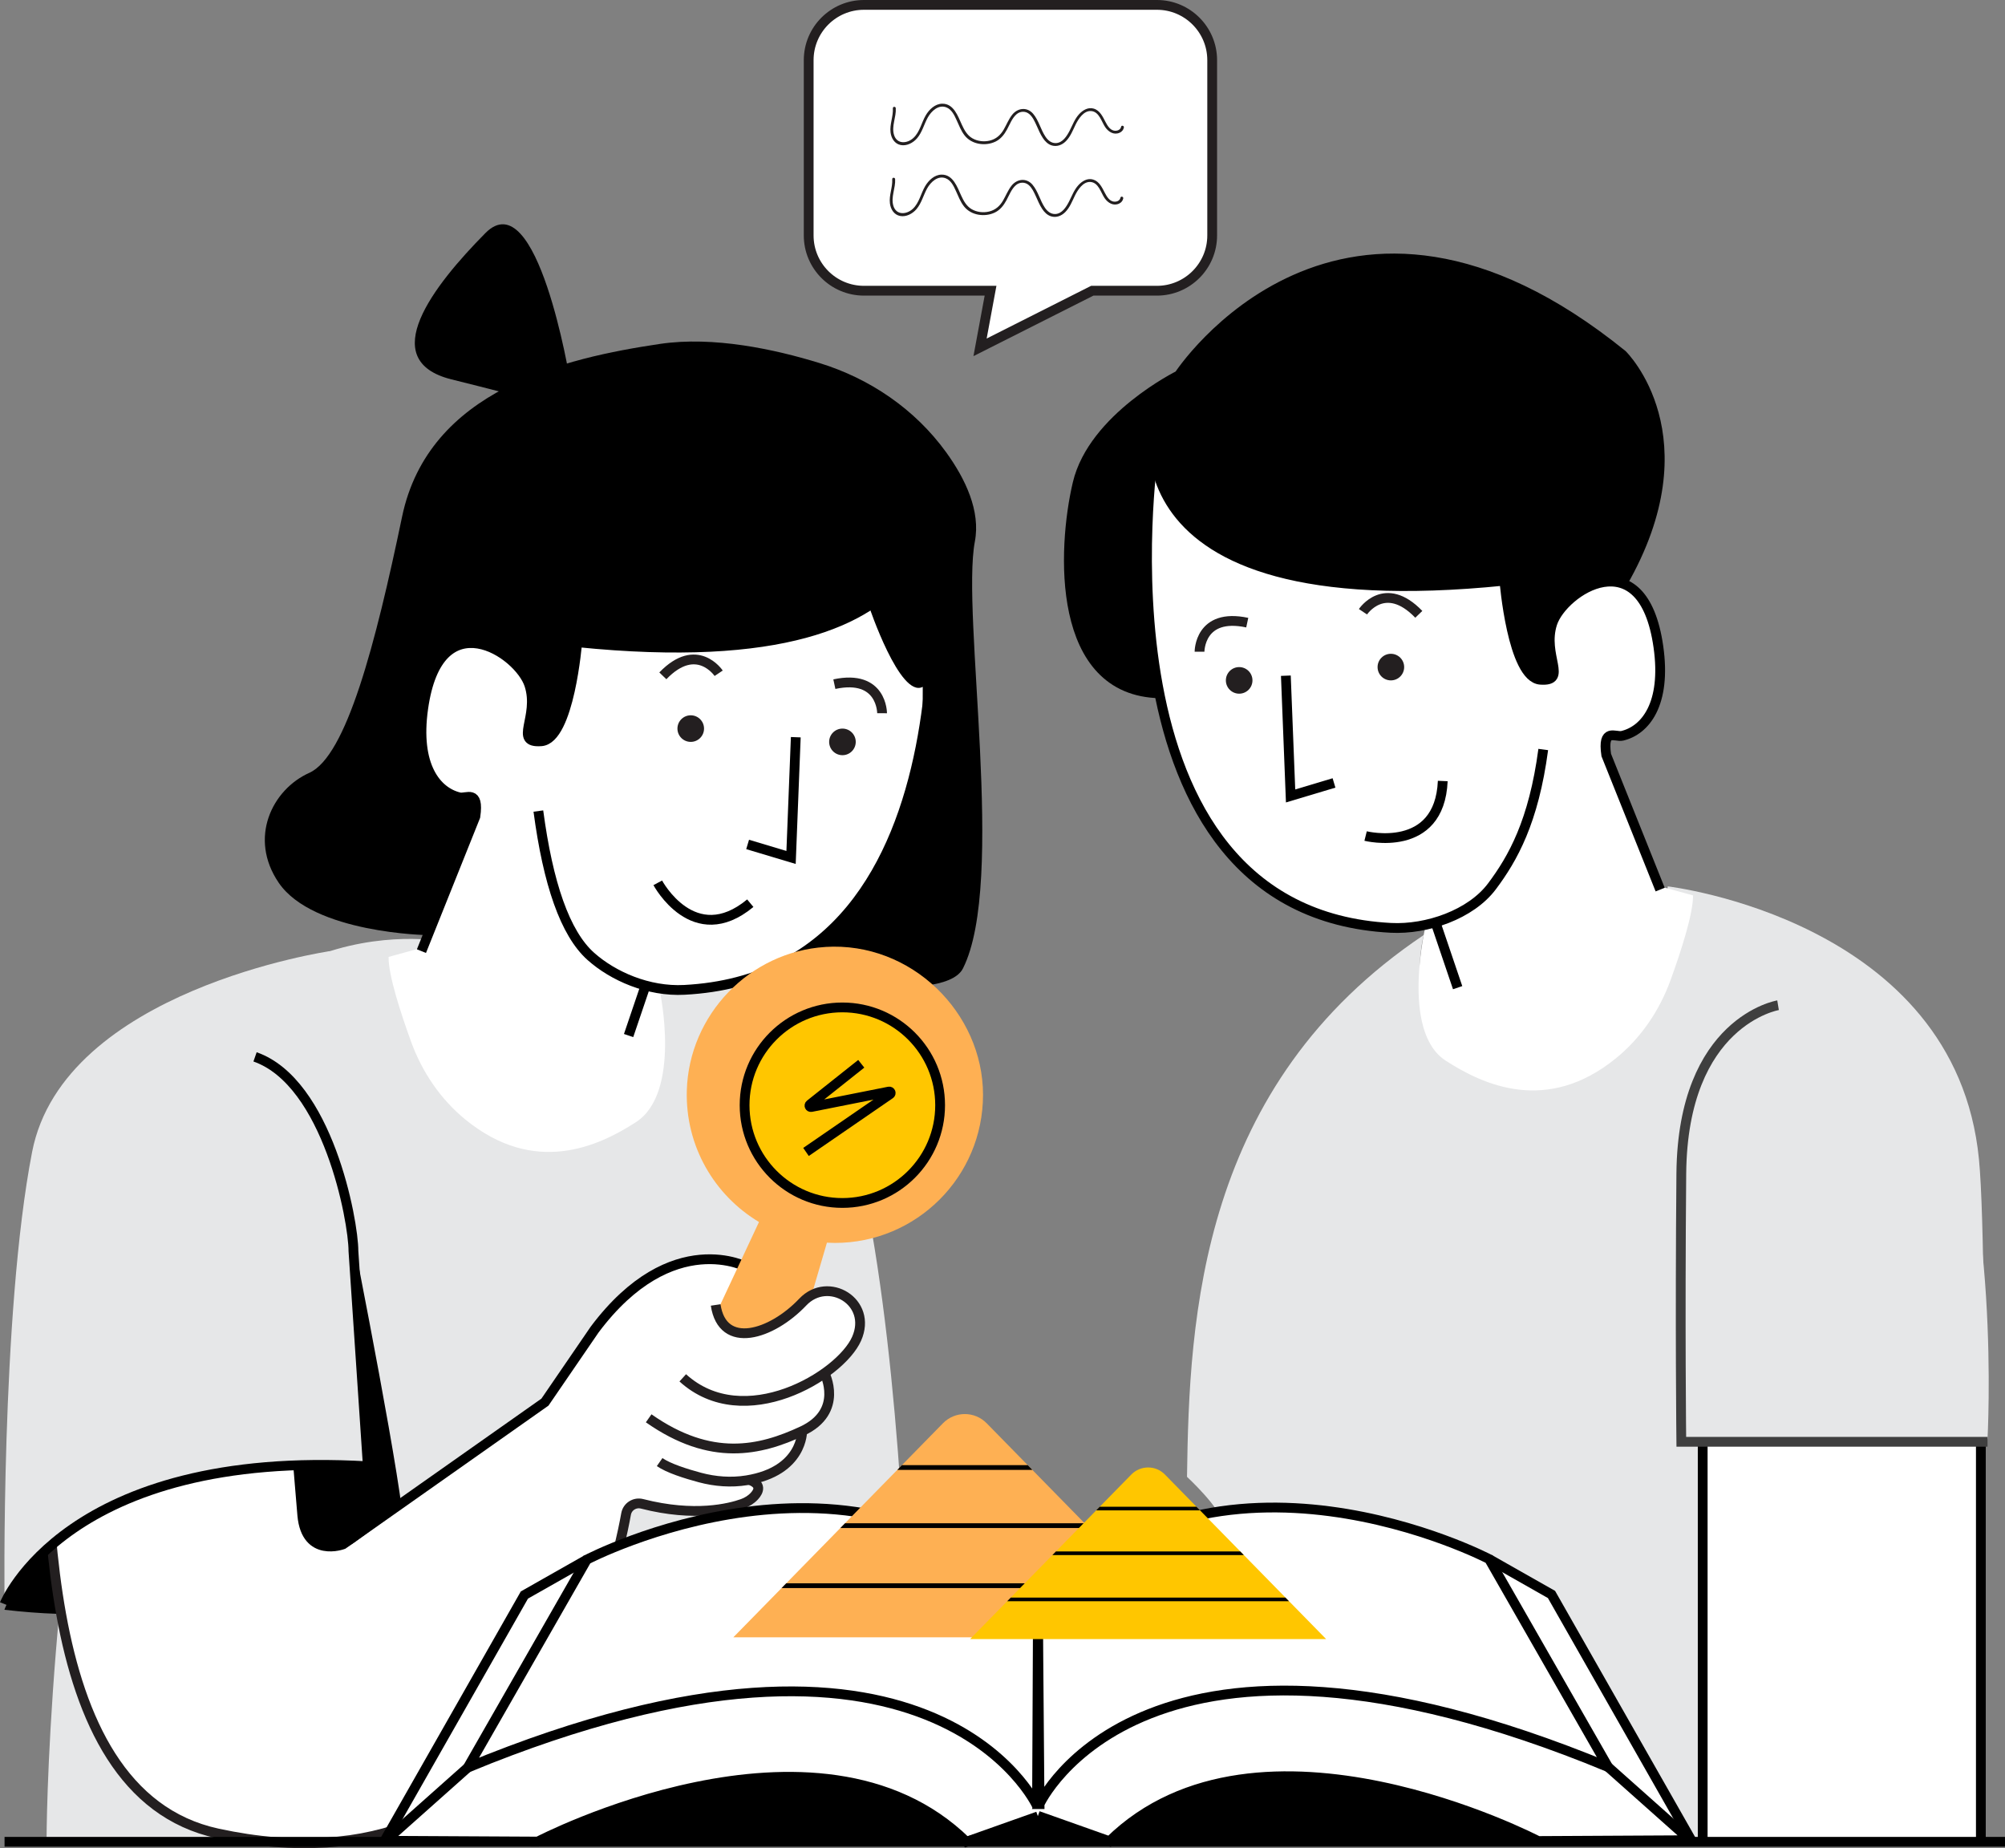 <svg width="204.934" height="188.907" viewBox="0 0 204.934 188.907" fill="none" xmlns="http://www.w3.org/2000/svg" xmlns:xlink="http://www.w3.org/1999/xlink">
	<rect x="0" y="0" width="204.934" height="188.907" fill="#808080" stroke="none"/>
	<desc>
			Created with Pixso.
	</desc>
	<defs/>
	<path id="Vector" d="M45.26 96.208C45.26 96.208 20.18 91.354 12.469 124.415C4.758 157.477 4.758 188.137 4.758 188.137L93.204 188.52C93.204 188.52 93.945 110.224 79.564 102.259C65.182 94.295 45.26 96.208 45.26 96.208Z" fill-rule="nonzero" fill="#E6E7E8"/>
	<path id="Vector" d="M35.219 122.115C35.219 122.115 40.026 146.017 41.094 154.364C42.16 162.711 30.9 165.659 30.9 165.659C30.9 165.659 26.994 158.763 27.069 158.054C27.144 157.345 29.961 122.113 29.961 122.113L35.221 122.113L35.219 122.115Z" fill-rule="nonzero" fill="#000000"/>
	<path id="Vector" d="M0.451 164.519C0.451 164.519 6.767 146.257 37.601 149.853C37.601 149.853 30.28 168.03 0.451 164.519Z" fill-rule="nonzero" fill="#000000"/>
	<path id="Vector" d="M72.782 133.147C72.782 133.147 74.179 137.349 76.991 136.166C79.803 134.981 82.601 132.732 82.601 132.732C82.601 132.732 86.009 130.453 87.697 134.082C87.697 134.082 88.979 136.694 84.063 140.487C84.063 140.487 86.385 143.759 81.991 146.149C81.991 146.149 81.871 150.51 76.876 151.186C76.876 151.186 78.355 153.097 75.968 153.799C73.58 154.501 69.691 154.198 67.057 153.864C67.057 153.864 65.081 152.872 64.151 154.301C63.222 155.731 59.527 184.593 38.409 187.252C30.609 188.233 16.851 188.999 11.042 179.325C11.042 179.325 5.033 170.014 4.685 149.381C4.685 149.381 2.972 123.822 9 116.137C9 116.137 15.18 104.313 23.75 104.745C23.75 104.745 26.024 108.266 26.536 112.01C27.048 115.754 28.466 123.904 28.466 123.904C28.466 123.904 30.102 155.32 31.031 156.287C31.961 157.254 33.158 159.869 36.343 157.543C39.528 155.216 55.908 143.184 55.908 143.184C55.908 143.184 58.595 139.839 59.189 138.206C59.781 136.572 65.057 130.007 72.782 133.154L72.782 133.147Z" fill-rule="nonzero" fill="#FFFFFF"/>
	<path id="Vector" d="M59.114 138.309C59.114 138.309 62.48 133.725 63.351 132.929C64.222 132.133 66.902 127.035 76.953 129.678C87.004 132.321 69.818 136.182 69.818 136.182L59.116 138.309L59.114 138.309Z" fill-rule="nonzero" fill="#FFFFFF"/>
	<path id="Vector" d="M76.416 129.525C76.416 129.525 68.71 125.307 60.781 135.88L55.699 143.299L35.066 157.834C35.066 157.834 31.306 159.256 30.9 154.885C30.494 150.515 27.445 109.351 25.412 106.909C23.379 104.471 21.55 104.752 21.55 104.752" stroke="#000000"/>
	<path id="Vector" d="M94.896 52.826C94.896 52.826 96.243 72.31 93.154 80.43C93.154 80.43 89.65 96.555 76.413 100.203L67.454 101.353C67.454 101.353 69.667 111.66 65.008 114.679C61.126 117.195 54.631 120.164 47.596 114.442C45.035 112.36 43.145 109.566 42.019 106.466C40.972 103.583 39.685 99.644 39.718 97.797L43.073 96.875L48.507 83.27C48.643 82.92 48.699 82.535 48.626 82.167C48.535 81.7 48.246 81.232 47.406 81.488C46.969 81.622 42.789 80.554 43.117 74.733C43.448 68.912 45.751 61.813 53.401 68.719C53.401 68.719 54.434 70.742 54.044 74.073C54.044 74.073 53.621 76.39 55.023 75.756C56.424 75.122 57.966 74.411 58.994 65.632C58.994 65.632 91.812 70.918 94.891 52.823L94.896 52.826Z" fill-rule="nonzero" fill="#FFFFFF"/>
	<path id="Vector" d="M94.551 48.225C94.551 48.225 100.919 69.893 58.999 65.635C58.999 65.635 58.206 75.552 55.316 75.758C52.424 75.967 55.168 73.301 54.105 70.01C53.042 66.719 44.835 61.231 43.256 72.404C42.425 78.277 44.622 80.937 46.955 81.488C47.662 81.655 49.002 80.622 48.589 83.448L43.077 97.206" stroke="#000000"/>
	<path id="Vector" d="M94.896 52.826C94.896 52.826 101.062 99.537 69.949 101.165C66.259 101.358 62.663 99.764 60.403 97.755C57.745 95.396 56.011 90.276 55.027 82.889" stroke="#000000"/>
	<path id="Vector" d="M65.984 100.722L64.25 105.834" stroke="#000000"/>
	<path id="Vector" d="M87.467 75.822C87.467 76.573 86.859 77.181 86.108 77.181C85.357 77.181 84.749 76.573 84.749 75.822C84.749 75.071 85.357 74.463 86.108 74.463C86.859 74.463 87.467 75.071 87.467 75.822Z" fill-rule="evenodd" fill="#231F20"/>
	<path id="Vector" d="M71.961 74.463C71.961 75.213 71.352 75.822 70.602 75.822C69.851 75.822 69.242 75.213 69.242 74.463C69.242 73.712 69.851 73.104 70.602 73.104C71.352 73.104 71.961 73.712 71.961 74.463Z" fill-rule="evenodd" fill="#231F20"/>
	<path id="Vector" d="M90.159 72.892C90.159 72.892 90.18 68.874 85.281 69.921" stroke="#231F20"/>
	<path id="Vector" d="M73.456 68.808C73.456 68.808 71.226 65.463 67.75 69.071" stroke="#231F20"/>
	<path id="Vector" d="M81.338 75.343L80.855 87.633L76.416 86.303" stroke="#000000"/>
	<path id="Vector" d="M94.319 70.195C91.985 71.421 88.814 61.945 88.814 61.945C82.458 68.02 59.001 65.632 59.001 65.632C59.001 65.632 57.692 72.181 56.959 74.371C56.227 76.561 54.025 75.343 54.025 75.343C54.025 75.343 54.133 72.278 54.105 70.008C54.079 67.74 50.15 66.426 50.15 66.426C43.35 63.008 43.12 73.646 43.315 77.341C43.509 81.035 48.234 81.486 48.234 81.486C48.655 82.535 48.645 83.709 48.209 84.751L43.73 95.572C43.73 95.572 32.019 95.396 28.491 90.222C25.374 85.652 27.813 80.686 31.609 78.988C35.404 77.291 38.383 65.832 41.094 52.823C43.805 39.812 57.682 36.599 67.456 35.148C72.937 34.336 79.207 35.7 83.775 37.108C88.936 38.7 93.523 41.829 96.694 46.204C98.692 48.962 100.234 52.234 99.642 55.342C98.227 62.802 102.867 90.185 98.422 98.98C96.377 103.027 78.005 99.494 78.005 99.494C78.005 99.494 91.04 95.342 94.297 75.2L94.316 70.195L94.319 70.195Z" fill-rule="nonzero" fill="#000000"/>
	<path id="Vector" d="M84.355 96.781C76.615 97.267 70.414 103.71 70.2 111.461C70.043 117.165 73.043 122.178 77.578 124.89L69.513 142.119C68.205 144.91 69.651 148.215 72.588 149.151C75.32 150.022 78.233 148.473 79.04 145.719L84.521 127.004C84.791 127.019 85.061 127.028 85.336 127.028C93.697 127.028 100.476 120.249 100.476 111.888C100.476 103.527 93.162 96.225 84.357 96.778L84.355 96.781Z" fill-rule="nonzero" fill="#FEB053"/>
	<path id="Vector" d="M86.098 122.944C91.617 122.944 96.091 118.47 96.091 112.951C96.091 107.433 91.617 102.959 86.098 102.959C80.58 102.959 76.106 107.433 76.106 112.951C76.106 118.47 80.58 122.944 86.098 122.944Z" fill-rule="nonzero" fill="#FFC600"/>
	<path id="Vector" d="M86.098 122.944C80.58 122.944 76.106 118.47 76.106 112.951C76.106 107.433 80.58 102.959 86.098 102.959C91.617 102.959 96.091 107.433 96.091 112.951C96.091 118.47 91.617 122.944 86.098 122.944Z" stroke="#000000"/>
	<path id="Vector" d="M73.078 133.337C73.078 133.337 73.653 137.187 76.413 136.246C79.176 135.304 82.495 133.272 82.836 132.661C83.174 132.051 86.831 131.058 87.849 134.605C87.849 134.605 88.054 138.084 84.329 140.454C84.329 140.454 86.096 143.806 81.993 146.264C81.993 146.264 82.453 149.682 76.953 151.404C76.953 151.404 78.115 153.127 75.529 153.806C72.944 154.482 64.684 153.806 64.684 153.806C64.684 153.806 59.527 145.132 63.661 139.168C67.794 133.206 73.08 133.34 73.08 133.34L73.078 133.337Z" fill-rule="nonzero" fill="#FFFFFF"/>
	<path id="Vector" d="M76.583 151.242C77.871 151.691 77.564 152.4 77.111 152.895C76.78 153.256 76.357 153.517 75.895 153.684C74.59 154.148 71.001 155.071 65.63 153.693C64.881 153.501 64.128 153.972 63.992 154.733C62.68 162.056 54.976 194.477 22.227 187.374C2.979 183.198 4.728 149.771 4.728 133.842C4.728 117.913 13.272 106.923 21.947 104.785" stroke="#231F20"/>
	<path id="Vector" d="M81.991 146.259C81.991 146.259 82.08 150.353 76.322 151.287C74.728 151.545 73.097 151.421 71.538 151.003C70.13 150.625 68.32 150.055 67.423 149.426" stroke="#231F20"/>
	<path id="Vector" d="M84.275 140.344C84.275 140.344 86.312 144.245 81.991 146.257C77.669 148.268 72.681 149.428 66.302 144.952" stroke="#231F20"/>
	<path id="Vector" d="M73.149 133.368C73.839 138.008 78.871 136.431 82.054 133.07C84.643 130.338 89.227 133.049 87.554 136.825C85.88 140.602 76.038 146.501 69.785 140.816" stroke="#231F20"/>
	<path id="Vector" d="M67.231 90.225C67.231 90.225 70.902 97.1 76.688 92.307" stroke="#000000"/>
	<path id="Vector" d="M88.03 108.719L82.791 112.881C82.671 112.977 82.761 113.17 82.911 113.139L90.864 111.557C91.021 111.526 91.108 111.731 90.976 111.822L82.383 117.73" stroke="#000000"/>
	<path id="Vector" d="M33.728 97.206C33.728 97.206 6.5 101.173 3.282 117.73C0.063 134.288 0.467 163.937 0.467 163.937C0.467 163.937 8.645 147.158 37.601 149.853L33.728 97.206Z" fill-rule="nonzero" fill="#E6E7E8"/>
	<path id="Vector" d="M0.465 163.939C0.465 163.939 6.765 148.041 37.599 149.855L36.125 127.866C36.125 124.735 33.491 110.606 26.069 108.013" stroke="#000000"/>
	<path id="Vector" d="M58.245 38.775C58.245 38.775 54.919 18.461 49.612 23.823C44.305 29.186 38.352 36.836 46.155 38.775C53.957 40.714 58.245 41.937 58.245 41.937L58.245 38.775Z" fill-rule="nonzero" fill="#000000"/>
	<path id="Vector" d="M202.27 118.456C199.869 94.002 170.462 90.589 170.462 90.589C169.979 95.969 169.955 101.457 166.948 104.731C161.709 110.437 157.212 110.574 153.059 109.628C142.457 107.21 145.518 95.565 145.518 95.565C122.639 110.907 121.547 134.596 121.326 150.933C121.326 150.933 124.843 154.202 124.861 155.547L124.861 188.515L202.467 188.515C202.467 188.515 203.385 129.805 202.27 118.453L202.27 118.456Z" fill-rule="nonzero" fill="#E6E7E8"/>
	<path id="Vector" d="M167.533 65.844C167.533 65.844 163.355 64.269 161.573 68.447" stroke="#000000"/>
	<path id="Vector" d="M169.035 42.282C166.643 33.787 152.806 25.827 141.025 26.416C141.025 26.416 127.725 27.585 120.505 38.357C120.505 38.357 108.299 43.033 109.25 56.185C109.25 56.185 108.935 65.226 112.616 68.447C116.298 71.667 118.58 70.86 118.58 70.86C118.58 70.86 117.052 59.68 117.667 52.42L117.88 49.129C118.385 52.542 122.289 65.215 152.325 59.647C152.693 59.59 153.038 59.527 153.353 59.454C153.357 59.454 153.362 59.454 153.369 59.452C153.505 59.419 153.641 59.386 153.766 59.351C153.766 59.351 154.449 67.616 156.777 69.231C156.777 69.231 158.688 69.872 158.74 69.059C158.791 68.25 157.627 64.13 159.359 62.435C161.089 60.741 163.2 59.515 165.812 59.633C165.812 59.633 171.427 50.781 169.035 42.284L169.035 42.282ZM117.998 47.293C118.049 47.359 118.073 47.481 118.085 47.643C118.04 47.739 117.998 47.835 117.956 47.934L117.998 47.293Z" fill-rule="nonzero" fill="#000000"/>
	<path id="Vector" d="M117.869 46.537C117.869 46.537 116.522 66.022 119.611 74.141C119.611 74.141 122.857 90.183 136.093 93.833L141.438 94.844L145.736 94.513C145.736 94.513 143.097 105.374 147.757 108.393C151.639 110.909 158.134 113.878 165.169 108.156C167.73 106.074 169.619 103.28 170.746 100.18C171.793 97.297 173.079 93.359 173.046 91.511L169.692 90.589L164.258 76.984C164.122 76.634 164.066 76.249 164.139 75.881C164.23 75.413 164.519 74.946 165.359 75.202C165.796 75.336 169.976 74.268 169.648 68.447C169.317 62.626 167.014 55.527 159.364 62.433C159.364 62.433 158.331 64.456 158.721 67.787C158.721 67.787 159.143 70.104 157.742 69.47C156.339 68.839 154.799 68.125 153.771 59.346C153.771 59.346 120.953 64.632 117.874 46.537L117.869 46.537Z" fill-rule="nonzero" fill="#FFFFFF"/>
	<path id="Vector" d="M118.214 41.937C118.214 41.937 111.846 63.604 153.766 59.346C153.766 59.346 154.559 69.264 157.449 69.47C160.341 69.679 157.597 67.013 158.66 63.722C159.723 60.431 167.929 54.943 169.509 66.116C170.34 71.989 168.143 74.648 165.81 75.2C165.103 75.367 163.763 74.334 164.176 77.16L169.688 90.917" stroke="#000000"/>
	<path id="Vector" d="M117.869 46.537C117.869 46.537 111.05 93.199 142.163 94.828C145.853 95.02 150.341 93.457 152.491 90.589C154.623 87.746 156.754 83.99 157.737 76.601" stroke="#000000"/>
	<path id="Vector" d="M118.58 70.858C107.917 70.667 108.557 56.117 110.144 49.403C111.731 42.69 120.505 38.357 120.505 38.357C120.505 38.357 137.035 12.955 165.815 36.249C165.815 36.249 174.436 44.648 165.815 59.63" stroke="#000000"/>
	<path id="Vector" d="M146.644 94.032L148.987 100.94" stroke="#000000"/>
	<path id="Vector" d="M128.016 69.536C128.016 70.287 127.408 70.895 126.657 70.895C125.907 70.895 125.298 70.287 125.298 69.536C125.298 68.785 125.907 68.177 126.657 68.177C127.408 68.177 128.016 68.785 128.016 69.536Z" fill-rule="evenodd" fill="#231F20"/>
	<path id="Vector" d="M143.522 68.177C143.522 68.927 142.914 69.536 142.163 69.536C141.413 69.536 140.804 68.927 140.804 68.177C140.804 67.426 141.413 66.818 142.163 66.818C142.914 66.818 143.522 67.426 143.522 68.177Z" fill-rule="evenodd" fill="#231F20"/>
	<path id="Vector" d="M122.606 66.606C122.606 66.606 122.585 62.588 127.483 63.635" stroke="#231F20"/>
	<path id="Vector" d="M139.311 62.522C139.311 62.522 141.541 59.177 145.018 62.785" stroke="#231F20"/>
	<path id="Vector" d="M131.429 69.057L131.913 81.347L136.351 80.017" stroke="#000000"/>
	<path id="Vector" d="M139.581 85.444C139.581 85.444 147.144 87.326 147.466 79.82" stroke="#000000"/>
	<path id="Vector" d="M174.035 147.355L202.467 147.355L202.467 188.175L174.035 188.175L174.035 147.355Z" fill-rule="evenodd" fill="#FFFFFF"/>
	<path id="Vector" d="M174.035 147.355L174.035 188.177" stroke="#000000"/>
	<path id="Vector" d="M202.467 147.698L202.467 188.517" stroke="#000000"/>
	<path id="Vector" d="M118.251 0.5L88.307 0.5C85.188 0.5 82.657 3.028 82.657 6.15L82.657 24.062C82.657 27.182 85.185 29.712 88.307 29.712L101.245 29.712L100.173 35.498L111.644 29.712L118.249 29.712C121.369 29.712 123.899 27.184 123.899 24.062L123.899 6.15C123.899 3.03 121.369 0.5 118.249 0.5L118.251 0.5Z" fill-rule="nonzero" fill="#FFFFFF"/>
	<path id="Vector" d="M88.307 0.5C85.188 0.5 82.657 3.028 82.657 6.15L82.657 24.062C82.657 27.182 85.185 29.712 88.307 29.712L101.245 29.712L100.173 35.498L111.644 29.712L118.249 29.712C121.369 29.712 123.899 27.184 123.899 24.062L123.899 6.15C123.899 3.03 121.369 0.5 118.249 0.5L118.251 0.5L88.307 0.5Z" stroke="#231F20"/>
	<path id="Vector" d="M91.408 11.063C91.462 11.671 91.251 12.267 91.176 12.87C91.098 13.476 91.204 14.18 91.711 14.523C92.338 14.945 93.227 14.558 93.687 13.959C94.147 13.361 94.34 12.6 94.704 11.938C95.067 11.276 95.729 10.664 96.481 10.76C97.762 10.927 97.912 12.718 98.703 13.741C99.584 14.88 101.569 14.875 102.445 13.734C103.135 12.835 103.417 11.298 104.548 11.274C106.238 11.239 106.097 14.617 107.78 14.771C108.752 14.861 109.339 13.758 109.722 12.861C110.104 11.964 110.914 10.927 111.827 11.272C112.271 11.438 112.534 11.884 112.747 12.307C112.961 12.729 113.184 13.187 113.599 13.412C114.015 13.64 114.67 13.466 114.728 12.997L91.408 11.063Z" fill-rule="nonzero" fill="#FFFFFF"/>
	<path id="Vector" d="M91.26 11.063C91.314 11.901 90.92 12.699 91.025 13.539C91.1 14.133 91.439 14.701 92.065 14.823C92.692 14.945 93.344 14.591 93.739 14.126C94.26 13.511 94.445 12.706 94.828 12.011C95.192 11.356 95.924 10.657 96.732 10.974C97.267 11.183 97.544 11.767 97.767 12.258C98.016 12.797 98.225 13.37 98.595 13.842C98.966 14.314 99.494 14.591 100.062 14.692C100.63 14.793 101.241 14.722 101.767 14.464C102.292 14.206 102.651 13.746 102.933 13.227C103.215 12.708 103.445 12.07 103.905 11.673C104.288 11.345 104.837 11.335 105.217 11.666C105.56 11.962 105.757 12.41 105.942 12.812C106.144 13.251 106.323 13.706 106.593 14.107C106.813 14.441 107.104 14.739 107.494 14.861C108.031 15.027 108.564 14.814 108.947 14.429C109.416 13.952 109.649 13.333 109.935 12.743C110.221 12.154 110.773 11.29 111.529 11.349C112.355 11.413 112.583 12.438 112.972 13.004C113.306 13.488 113.864 13.833 114.449 13.56C114.67 13.457 114.827 13.274 114.874 13.032C114.909 12.847 114.627 12.769 114.59 12.955C114.524 13.297 114.139 13.417 113.829 13.342C113.421 13.241 113.179 12.814 112.998 12.469C112.712 11.927 112.433 11.291 111.792 11.1C111.219 10.929 110.672 11.258 110.297 11.668C109.841 12.166 109.63 12.776 109.327 13.363C109.045 13.905 108.616 14.595 107.933 14.624C107.468 14.645 107.111 14.344 106.865 13.978C106.365 13.241 106.182 12.312 105.597 11.626C104.98 10.903 104.004 11.018 103.44 11.748C103.09 12.201 102.879 12.743 102.595 13.236C102.264 13.809 101.806 14.218 101.152 14.373C100.558 14.513 99.903 14.436 99.375 14.126C98.847 13.816 98.558 13.281 98.309 12.739C97.908 11.863 97.483 10.586 96.311 10.598C95.574 10.605 94.976 11.185 94.624 11.784C94.185 12.53 94.02 13.488 93.366 14.093C92.711 14.699 91.676 14.755 91.38 13.79C91.105 12.889 91.617 11.971 91.558 11.058C91.546 10.87 91.253 10.87 91.265 11.058L91.26 11.063Z" fill-rule="nonzero" fill="#231F20"/>
	<path id="Vector" d="M91.342 18.311C91.396 18.919 91.185 19.515 91.11 20.119C91.032 20.724 91.138 21.428 91.645 21.771C92.272 22.194 93.161 21.806 93.621 21.208C94.081 20.609 94.274 19.849 94.638 19.187C95.001 18.525 95.663 17.912 96.415 18.008C97.696 18.175 97.846 19.966 98.638 20.989C99.518 22.128 101.503 22.123 102.379 20.983C103.069 20.083 103.351 18.546 104.482 18.523C106.172 18.487 106.031 21.865 107.714 22.02C108.686 22.109 109.273 21.006 109.656 20.109C110.038 19.213 110.848 18.175 111.761 18.52C112.205 18.687 112.468 19.133 112.681 19.555C112.895 19.978 113.118 20.436 113.533 20.661C113.949 20.886 114.604 20.715 114.662 20.245L91.342 18.311Z" fill-rule="nonzero" fill="#FFFFFF"/>
	<path id="Vector" d="M91.194 18.311C91.248 19.149 90.854 19.947 90.96 20.788C91.035 21.381 91.373 21.95 91.999 22.072C92.626 22.194 93.279 21.839 93.673 21.375C94.194 20.759 94.379 19.954 94.762 19.26C95.126 18.605 95.858 17.905 96.666 18.222C97.201 18.431 97.478 19.015 97.701 19.506C97.95 20.046 98.159 20.619 98.529 21.09C98.9 21.562 99.428 21.839 99.996 21.94C100.565 22.041 101.175 21.971 101.701 21.712C102.226 21.454 102.586 20.994 102.867 20.476C103.149 19.957 103.379 19.318 103.839 18.922C104.222 18.593 104.771 18.584 105.151 18.915C105.494 19.21 105.691 19.659 105.876 20.06C106.078 20.499 106.257 20.954 106.527 21.356C106.747 21.689 107.038 21.987 107.428 22.109C107.966 22.276 108.498 22.062 108.881 21.677C109.35 21.201 109.583 20.581 109.869 19.992C110.156 19.403 110.707 18.539 111.463 18.598C112.289 18.661 112.517 19.687 112.907 20.253C113.24 20.736 113.799 21.081 114.383 20.809C114.604 20.706 114.761 20.522 114.808 20.281C114.843 20.095 114.561 20.018 114.524 20.203C114.458 20.546 114.073 20.666 113.763 20.59C113.355 20.489 113.113 20.062 112.932 19.717C112.646 19.175 112.367 18.539 111.726 18.349C111.153 18.177 110.606 18.506 110.231 18.917C109.775 19.415 109.564 20.025 109.261 20.612C108.98 21.154 108.55 21.844 107.867 21.872C107.402 21.893 107.045 21.593 106.799 21.227C106.299 20.49 106.116 19.56 105.531 18.875C104.914 18.152 103.938 18.267 103.374 18.997C103.025 19.45 102.813 19.992 102.529 20.485C102.198 21.058 101.741 21.466 101.086 21.621C100.492 21.762 99.837 21.684 99.309 21.375C98.781 21.065 98.492 20.529 98.243 19.987C97.842 19.112 97.417 17.835 96.246 17.846C95.508 17.854 94.91 18.433 94.558 19.032C94.119 19.778 93.955 20.736 93.3 21.342C92.645 21.947 91.61 22.003 91.314 21.039C91.039 20.137 91.551 19.22 91.492 18.307C91.481 18.119 91.187 18.119 91.199 18.307L91.194 18.311Z" fill-rule="nonzero" fill="#231F20"/>
	<path id="Vector" d="M197.604 108.257C195.263 103.931 190.473 101.506 185.579 101.978C182.339 102.29 178.621 103.137 177.004 105.313C173.849 109.555 171.861 111.937 171.821 122.282C171.781 132.626 171.842 147.078 171.842 147.078L203.146 147.078C203.146 147.078 204.592 121.167 197.604 108.254L197.604 108.257Z" fill-rule="nonzero" fill="#E6E7E8"/>
	<path id="Vector" d="M203.148 147.355L171.849 147.355C171.849 147.355 171.713 135.574 171.849 119.956C171.985 104.339 181.738 102.736 181.738 102.736" stroke="#3F3F3F"/>
	<path id="Vector" d="M55.229 188.517L98.429 188.517L158.43 188.517L172.931 187.144L98.429 168.279L55.229 188.517Z" fill-rule="nonzero" fill="#000000"/>
	<path id="Vector" d="M53.6 163.012L39.406 188.128L55.229 188.517C55.229 188.517 81.836 172.988 98.347 187.83L106.09 185.64L113.428 188.517C113.428 188.517 122.782 173.161 157.078 188.128L172.931 188.231L158.533 162.514C158.533 162.514 142.839 153.486 129.641 154.127C129.641 154.127 114.498 154.616 106.168 164.211C106.168 164.211 89.04 145.736 59.973 159.397L53.598 163.012L53.6 163.012Z" fill-rule="nonzero" fill="#FFFFFF"/>
	<path id="Vector" d="M47.814 180.644L59.973 159.397C59.973 159.397 88.035 144.719 106.09 164.352L105.994 184.56C105.994 184.56 95.241 161.073 47.814 180.644Z" stroke="#000000"/>
	<path id="Vector" d="M47.814 180.645L39.406 188.128L54.966 188.21C54.966 188.21 83.549 173.298 98.774 188.231L106.09 185.637" stroke="#000000"/>
	<path id="Vector" d="M59.975 159.397L53.6 163.012L39.249 188.233" stroke="#000000"/>
	<path id="Vector" d="M164.366 180.588L152.207 159.341C152.207 159.341 124.145 144.663 106.09 164.296L106.254 184.381L106.252 184.381C106.252 184.381 116.939 161.014 164.366 180.588Z" stroke="#000000"/>
	<path id="Vector" d="M164.366 180.588L172.774 188.071L157.214 188.153C157.214 188.153 128.631 173.241 113.407 188.175L106.09 185.581" stroke="#000000"/>
	<path id="Vector" d="M152.207 159.341L158.58 162.955L172.931 188.177" stroke="#000000"/>
	<path id="Vector" d="M122.279 167.333L74.956 167.333L79.888 162.301L80.362 161.815L85.894 156.165L86.368 155.679L86.786 155.252L91.713 150.224L92.187 149.738L96.382 145.457C97.609 144.205 99.621 144.205 100.849 145.457L105.043 149.738L105.517 150.224L110.444 155.252L110.862 155.679L111.336 156.165L116.869 161.815L117.343 162.301L122.275 167.333L122.279 167.333Z" fill-rule="nonzero" fill="#FEB053"/>
	<path id="Vector" d="M105.52 150.226L91.715 150.226L92.189 149.74L105.046 149.74L105.52 150.226Z" fill-rule="nonzero" fill="#000000"/>
	<path id="Vector" d="M111.339 156.165L85.894 156.165L86.371 155.681L110.864 155.681L111.339 156.165Z" fill-rule="nonzero" fill="#000000"/>
	<path id="Vector" d="M117.348 162.301L79.888 162.301L80.362 161.815L116.871 161.815L117.348 162.301Z" fill-rule="nonzero" fill="#000000"/>
	<path id="Vector" d="M135.539 167.516L99.156 167.516L102.947 163.646L103.313 163.272L107.567 158.93L107.933 158.557L108.254 158.228L112.043 154.362L112.409 153.989L115.634 150.698C116.578 149.736 118.125 149.736 119.068 150.698L122.293 153.989L122.66 154.362L126.448 158.228L126.77 158.557L127.136 158.93L131.389 163.272L131.755 163.646L135.546 167.516L135.539 167.516Z" fill-rule="nonzero" fill="#FFC600"/>
	<path id="Vector" d="M122.655 154.364L112.041 154.364L112.404 153.991L122.289 153.991L122.655 154.364Z" fill-rule="nonzero" fill="#000000"/>
	<path id="Vector" d="M127.129 158.93L107.567 158.93L107.93 158.557L126.763 158.557L127.129 158.93Z" fill-rule="nonzero" fill="#000000"/>
	<path id="Vector" d="M131.746 163.646L102.947 163.646L103.313 163.275L131.382 163.275L131.746 163.646Z" fill-rule="nonzero" fill="#000000"/>
	<path id="Vector" d="M0.465 188.233L204.934 188.233" stroke="#000000"/>
</svg>
